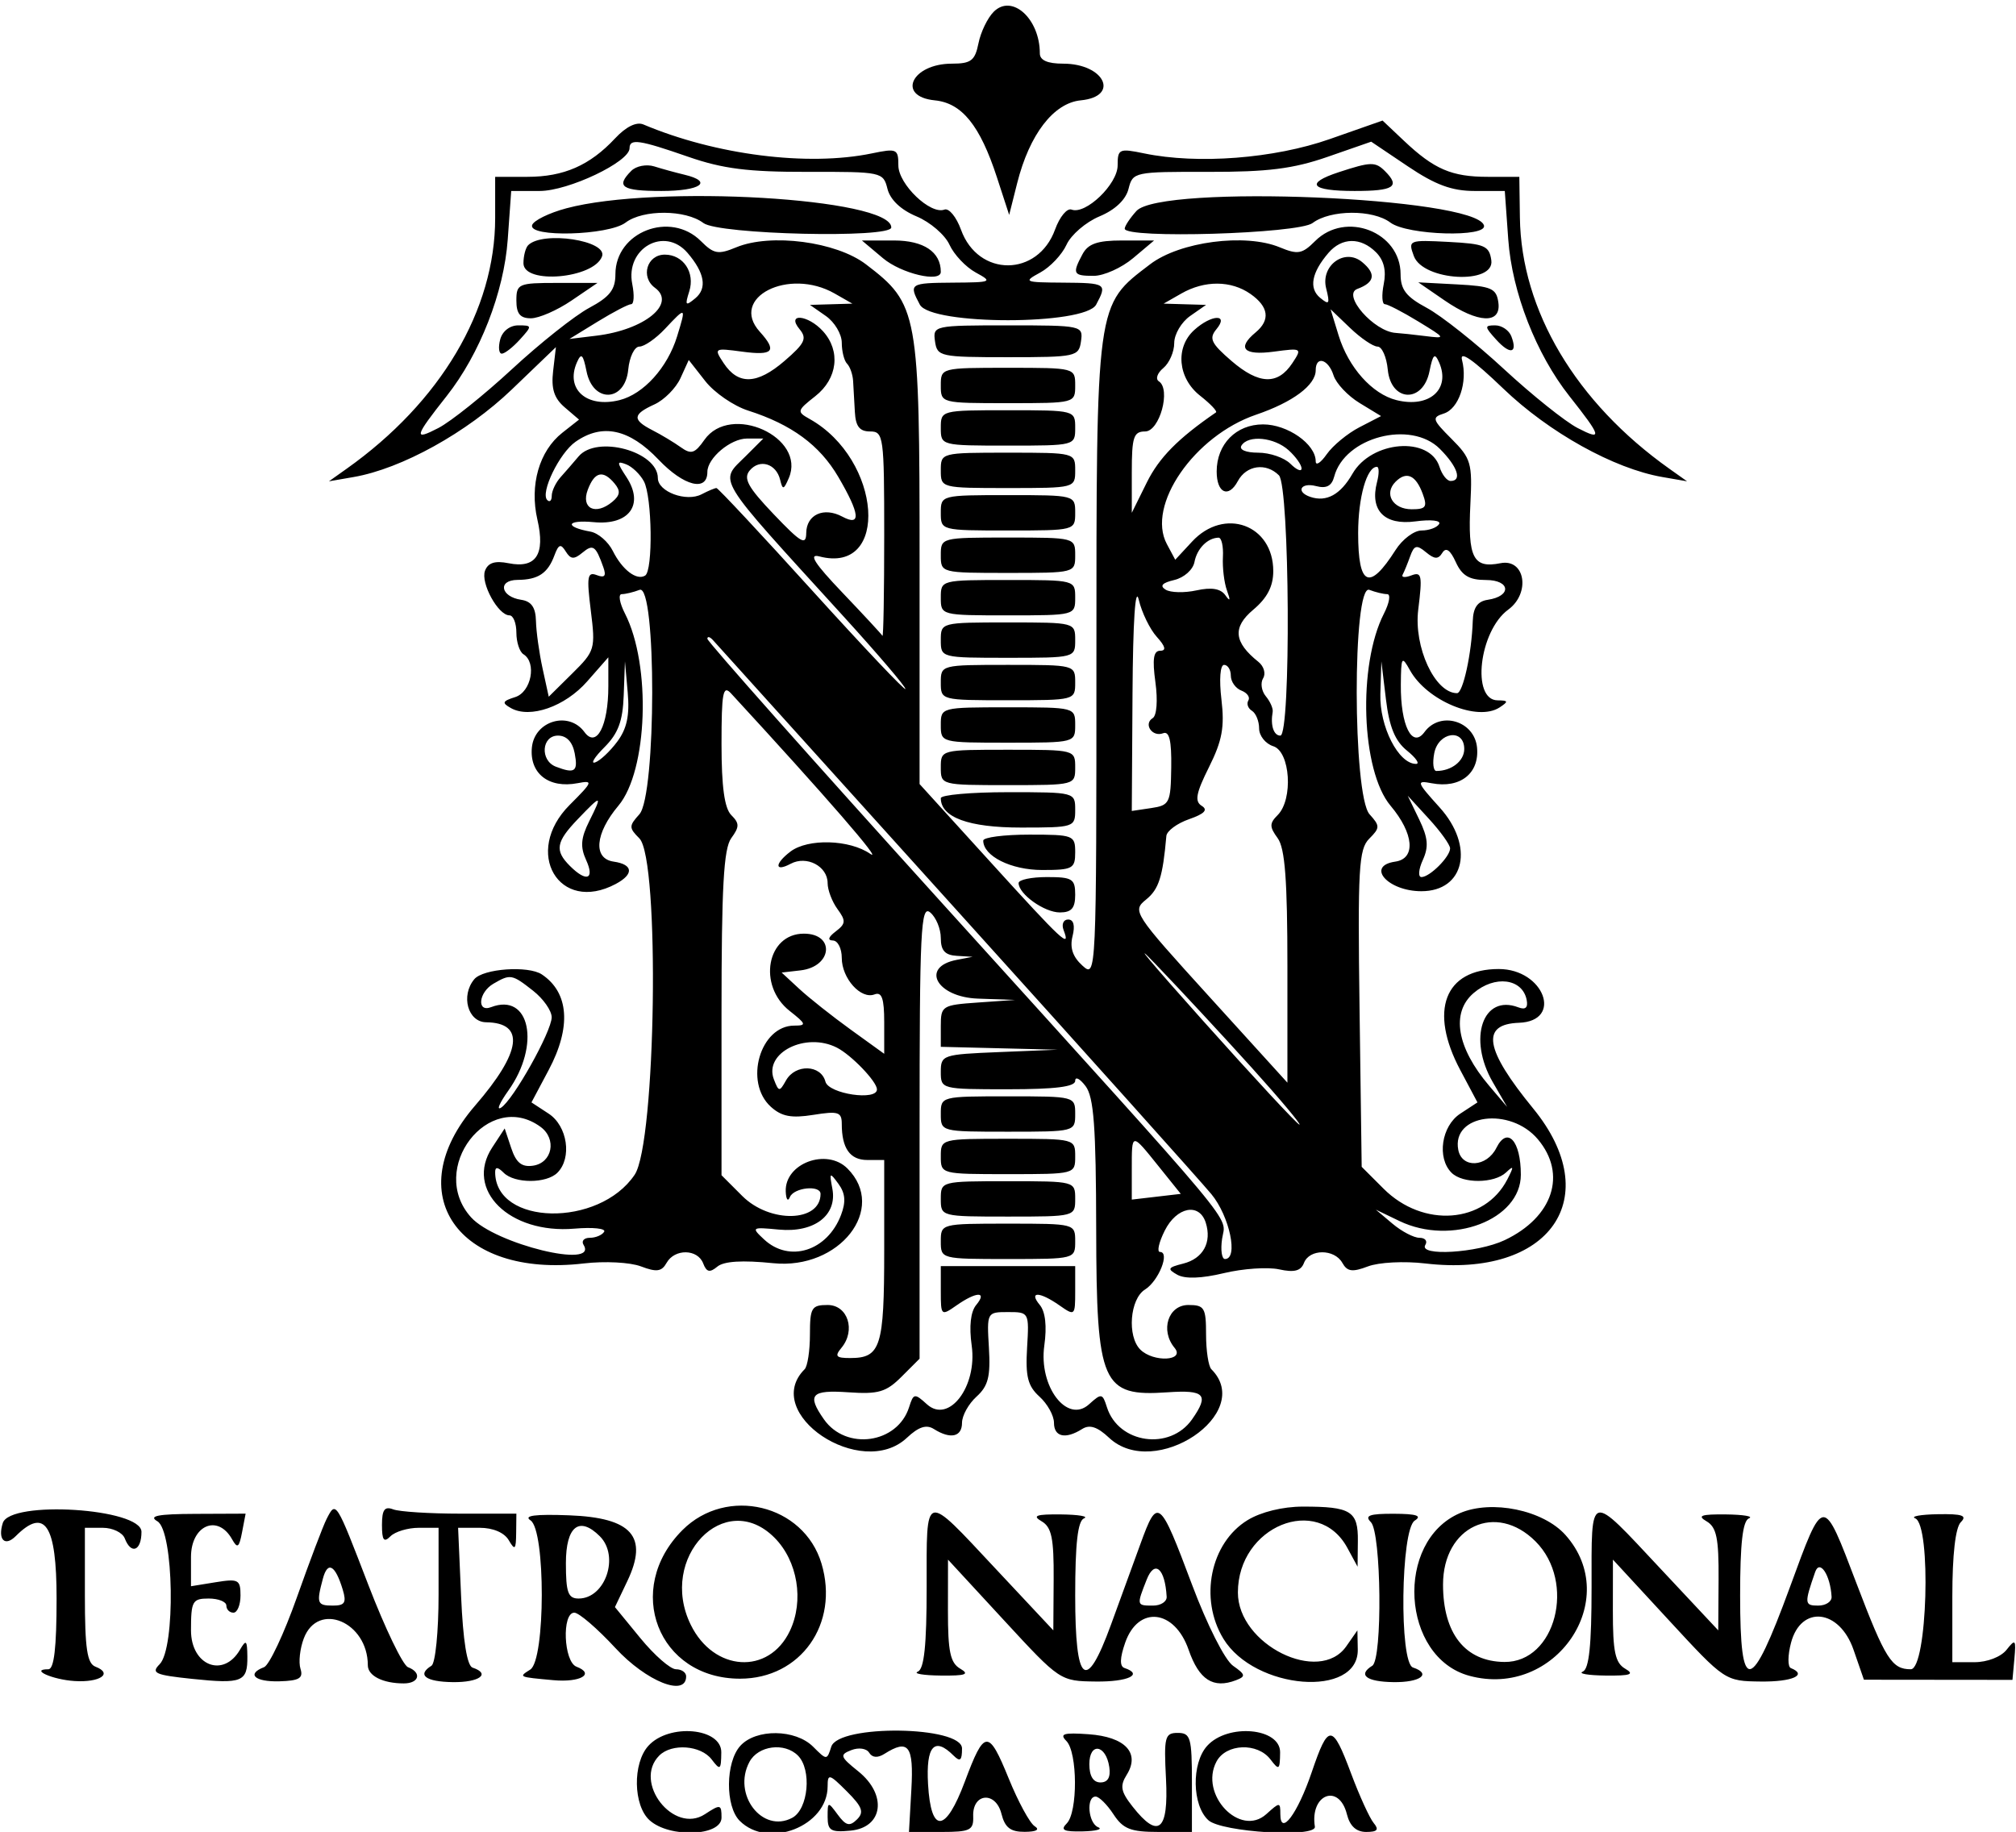 <svg id="svg" xmlns="http://www.w3.org/2000/svg" xmlns:xlink="http://www.w3.org/1999/xlink" width="400" height="363.509" viewBox="0, 0, 400,363.509"><g id="svgg"><path id="path0" d="M197.165 2.334 C 195.947 3.552,194.586 6.367,194.142 8.590 C 193.455 12.025,192.664 12.632,188.877 12.632 C 180.877 12.632,177.830 19.151,185.475 19.911 C 190.860 20.447,194.445 24.886,197.799 35.174 L 200.233 42.642 201.820 36.341 C 204.254 26.673,209.042 20.436,214.431 19.911 C 222.269 19.148,219.151 12.632,210.947 12.632 C 207.833 12.632,206.316 11.964,206.316 10.592 C 206.316 3.707,200.784 -1.285,197.165 2.334 M122.038 27.460 C 117.027 32.824,111.861 35.088,104.631 35.088 L 98.246 35.088 98.246 43.289 C 98.246 61.521,87.422 79.783,68.772 93.016 L 65.263 95.506 70.175 94.654 C 79.691 93.005,92.650 85.830,101.553 77.280 L 110.301 68.880 109.746 73.631 C 109.337 77.134,109.940 79.023,112.040 80.822 L 114.889 83.261 111.581 85.863 C 106.987 89.477,105.041 96.248,106.626 103.110 C 108.223 110.027,106.356 112.850,100.907 111.760 C 98.210 111.221,96.845 111.653,96.235 113.241 C 95.308 115.658,98.835 122.105,101.085 122.105 C 101.839 122.105,102.456 123.647,102.456 125.531 C 102.456 127.415,103.088 129.347,103.860 129.825 C 106.532 131.476,105.411 137.308,102.228 138.318 C 99.653 139.135,99.526 139.468,101.388 140.511 C 105.184 142.635,112.118 140.205,116.502 135.212 L 120.702 130.429 120.702 136.184 C 120.702 144.039,118.354 148.533,115.960 145.259 C 112.856 141.014,106.046 143.018,105.532 148.328 C 105.032 153.485,108.887 156.497,114.592 155.407 C 117.756 154.802,117.648 155.101,113.031 159.718 C 103.673 169.075,110.902 181.434,122.198 175.389 C 125.823 173.449,125.631 171.526,121.754 170.970 C 117.631 170.379,118.054 165.393,122.696 159.876 C 128.518 152.957,129.238 131.994,124.005 121.754 C 122.921 119.632,122.629 117.895,123.358 117.895 C 124.087 117.895,125.682 117.511,126.903 117.043 C 130.272 115.750,130.228 157.856,126.856 161.582 C 124.769 163.889,124.769 164.267,126.856 166.354 C 130.954 170.453,130.167 226.808,125.923 233.105 C 118.837 243.621,98.246 243.227,98.246 232.577 C 98.246 231.503,98.770 231.542,99.930 232.702 C 102.101 234.873,108.425 234.873,110.596 232.702 C 113.534 229.764,112.598 223.431,108.865 220.984 L 105.449 218.746 108.865 212.322 C 113.388 203.815,112.898 196.953,107.509 193.355 C 104.821 191.560,95.851 192.198,94.099 194.309 C 91.383 197.581,92.827 202.800,96.462 202.848 C 104.250 202.948,103.480 208.737,94.261 219.388 C 79.186 236.806,90.778 253.647,115.816 250.704 C 120.004 250.212,125.027 250.471,127.182 251.291 C 130.278 252.468,131.286 252.328,132.259 250.590 C 133.850 247.746,138.411 247.806,139.516 250.684 C 140.189 252.439,140.821 252.585,142.330 251.332 C 143.634 250.251,147.297 250.027,153.424 250.654 C 166.569 252.001,176.104 239.823,168.140 231.860 C 164.018 227.737,155.685 230.842,155.900 236.421 C 155.961 238.004,156.330 238.509,156.719 237.544 C 157.489 235.635,162.807 235.083,162.807 236.912 C 162.807 242.547,152.758 242.798,147.260 237.301 L 143.158 233.198 143.158 201.078 C 143.158 176.006,143.582 168.377,145.092 166.313 C 146.735 164.066,146.735 163.377,145.092 161.734 C 143.747 160.389,143.158 156.103,143.158 147.669 C 143.158 137.410,143.450 135.856,145.051 137.594 C 163.836 157.982,175.424 171.338,172.670 169.427 C 168.567 166.578,160.308 166.341,156.842 168.971 C 153.643 171.400,153.668 173.114,156.878 171.396 C 160.049 169.699,164.211 171.881,164.211 175.240 C 164.211 176.598,165.092 178.914,166.168 180.387 C 167.868 182.711,167.821 183.296,165.817 184.821 C 164.337 185.947,164.138 186.593,165.263 186.622 C 166.228 186.647,167.018 188.201,167.018 190.075 C 167.018 194.133,170.806 198.357,173.514 197.318 C 174.967 196.760,175.439 198.114,175.439 202.842 L 175.439 209.104 168.772 204.291 C 165.105 201.643,160.526 198.016,158.596 196.230 L 155.088 192.982 158.829 192.550 C 165.148 191.819,165.749 185.263,159.496 185.263 C 152.158 185.263,150.268 195.556,156.681 200.600 C 159.972 203.189,160.073 203.509,157.600 203.509 C 150.810 203.509,147.564 214.746,152.947 219.617 C 155.082 221.550,157.013 221.917,161.368 221.221 C 166.326 220.428,167.018 220.649,167.018 223.027 C 167.018 227.865,168.654 230.175,172.080 230.175 L 175.439 230.175 175.439 248.140 C 175.439 267.297,174.748 269.474,168.670 269.474 C 165.865 269.474,165.565 269.119,166.953 267.446 C 169.838 263.970,168.217 258.947,164.211 258.947 C 161.029 258.947,160.702 259.493,160.702 264.795 C 160.702 268.011,160.228 271.117,159.649 271.696 C 150.924 280.423,170.888 293.802,179.943 285.296 C 182.263 283.116,183.801 282.614,185.285 283.552 C 188.584 285.638,190.877 285.134,190.877 282.323 C 190.877 280.899,192.173 278.560,193.757 277.127 C 196.075 275.029,196.554 273.138,196.213 267.436 C 195.793 260.405,195.822 260.351,200.000 260.351 C 204.178 260.351,204.207 260.405,203.787 267.436 C 203.446 273.138,203.925 275.029,206.243 277.127 C 207.827 278.560,209.123 280.899,209.123 282.323 C 209.123 285.134,211.416 285.638,214.715 283.552 C 216.199 282.614,217.737 283.116,220.057 285.296 C 229.112 293.802,249.076 280.423,240.351 271.696 C 239.772 271.117,239.298 268.011,239.298 264.795 C 239.298 259.493,238.971 258.947,235.789 258.947 C 231.783 258.947,230.162 263.970,233.047 267.446 C 235.216 270.059,228.838 270.382,226.246 267.789 C 223.606 265.150,224.185 257.753,227.176 255.884 C 229.894 254.187,232.192 248.421,230.152 248.421 C 229.511 248.421,229.932 246.526,231.088 244.211 C 233.451 239.472,237.959 238.586,239.235 242.609 C 240.480 246.529,238.708 249.743,234.757 250.735 C 231.693 251.504,231.539 251.796,233.596 252.947 C 235.126 253.803,238.397 253.690,242.833 252.625 C 246.610 251.719,251.543 251.383,253.795 251.877 C 256.794 252.536,258.113 252.194,258.725 250.599 C 259.804 247.788,264.766 247.783,266.338 250.590 C 267.310 252.328,268.319 252.468,271.414 251.291 C 273.570 250.471,278.593 250.212,282.780 250.704 C 307.554 253.616,318.683 237.655,304.211 219.969 C 294.578 208.196,293.751 203.228,301.378 202.949 C 310.235 202.625,306.350 192.281,297.372 192.281 C 286.618 192.281,283.468 200.542,289.732 212.322 L 293.147 218.746 289.732 220.984 C 285.998 223.431,285.062 229.764,288.000 232.702 C 290.200 234.902,296.480 234.861,298.838 232.632 C 300.370 231.184,300.411 231.429,299.070 234.035 C 294.559 242.802,282.366 243.713,274.517 235.869 L 270.175 231.531 269.751 200.149 C 269.376 172.365,269.595 168.500,271.667 166.428 C 273.824 164.272,273.829 163.890,271.741 161.582 C 268.369 157.856,268.324 115.750,271.694 117.043 C 272.915 117.511,274.510 117.895,275.239 117.895 C 275.967 117.895,275.676 119.632,274.591 121.754 C 269.359 131.994,270.079 152.957,275.901 159.876 C 280.543 165.393,280.966 170.379,276.842 170.970 C 270.927 171.819,275.351 176.842,282.013 176.842 C 290.636 176.842,292.580 167.896,285.629 160.202 C 281.042 155.125,280.943 154.821,284.068 155.419 C 289.714 156.498,293.562 153.465,293.064 148.328 C 292.550 143.018,285.741 141.014,282.637 145.259 C 280.197 148.596,277.878 143.963,277.944 135.882 C 277.991 130.266,278.122 130.055,279.755 132.995 C 283.126 139.065,293.176 143.232,297.544 140.370 C 299.338 139.194,299.280 138.987,297.149 138.969 C 291.881 138.924,293.482 125.190,299.247 120.973 C 303.739 117.688,302.590 110.780,297.714 111.755 C 292.302 112.838,291.207 110.685,291.743 100.019 C 292.152 91.900,291.880 90.963,288.000 87.082 C 284.179 83.262,284.046 82.826,286.466 82.058 C 289.439 81.114,291.233 75.837,290.080 71.428 C 289.571 69.479,292.277 71.356,298.256 77.097 C 307.352 85.831,320.224 92.990,329.825 94.654 L 334.737 95.506 331.228 93.016 C 312.685 79.859,301.826 61.615,301.567 43.182 L 301.453 35.088 295.195 35.088 C 288.030 35.088,284.550 33.591,278.561 27.933 L 274.316 23.921 263.825 27.603 C 252.807 31.470,237.625 32.640,227.018 30.439 C 222.060 29.410,221.754 29.548,221.754 32.817 C 221.754 36.552,215.391 42.657,212.610 41.589 C 211.721 41.248,210.252 43.020,209.345 45.528 C 205.923 54.991,194.092 55.032,190.678 45.592 C 189.759 43.049,188.279 41.248,187.390 41.589 C 184.609 42.657,178.246 36.552,178.246 32.817 C 178.246 29.548,177.940 29.410,172.982 30.439 C 160.287 33.073,141.983 30.754,127.652 24.695 C 126.281 24.116,124.210 25.136,122.038 27.460 M136.536 31.104 C 143.406 33.492,148.451 34.130,160.247 34.103 C 174.956 34.068,175.246 34.130,176.086 37.477 C 176.627 39.633,178.747 41.641,181.852 42.938 C 184.553 44.067,187.493 46.595,188.387 48.556 C 189.281 50.517,191.628 53.001,193.602 54.075 C 197.024 55.936,196.813 56.031,189.123 56.084 C 180.493 56.144,180.280 56.285,182.506 60.443 C 184.715 64.571,215.285 64.571,217.494 60.443 C 219.720 56.285,219.507 56.144,210.877 56.084 C 203.187 56.031,202.976 55.936,206.398 54.075 C 208.372 53.001,210.719 50.517,211.613 48.556 C 212.507 46.595,215.447 44.067,218.148 42.938 C 221.253 41.641,223.373 39.633,223.914 37.477 C 224.754 34.130,225.044 34.068,239.753 34.103 C 251.516 34.130,256.599 33.490,263.400 31.126 L 272.063 28.114 279.331 33.004 C 284.806 36.689,288.074 37.895,292.584 37.895 L 298.570 37.895 299.257 47.501 C 300.009 58.000,304.782 70.240,311.385 78.596 C 317.808 86.725,318.011 87.513,313.018 84.930 C 310.551 83.655,303.975 78.392,298.404 73.236 C 292.832 68.079,285.939 62.611,283.084 61.084 C 279.016 58.908,277.895 57.469,277.895 54.418 C 277.895 46.004,266.995 41.777,260.932 47.840 C 258.364 50.408,257.503 50.559,253.918 49.074 C 247.082 46.243,234.092 47.943,228.194 52.442 C 217.368 60.700,217.544 59.404,217.544 130.688 C 217.544 193.858,217.532 194.109,214.760 191.599 C 212.839 189.862,212.233 188.052,212.806 185.768 C 213.338 183.649,213.023 182.456,211.932 182.456 C 210.992 182.456,210.589 183.402,211.034 184.561 C 212.488 188.352,210.879 186.855,196.582 171.122 L 182.456 155.578 182.456 111.417 C 182.456 61.768,182.204 60.373,171.806 52.442 C 165.908 47.943,152.918 46.243,146.082 49.074 C 142.497 50.559,141.636 50.408,139.068 47.840 C 133.005 41.777,122.105 46.004,122.105 54.418 C 122.105 57.469,120.984 58.908,116.916 61.084 C 114.061 62.611,107.168 68.079,101.596 73.236 C 96.025 78.392,89.449 83.655,86.982 84.930 C 81.989 87.513,82.192 86.725,88.615 78.596 C 95.218 70.240,99.991 58.000,100.743 47.501 L 101.430 37.895 107.083 37.895 C 112.780 37.895,124.912 32.124,124.912 29.415 C 124.912 27.450,126.820 27.727,136.536 31.104 M125.263 33.894 C 122.116 37.043,123.386 37.895,131.228 37.895 C 139.019 37.895,141.620 36.052,135.789 34.663 C 134.053 34.249,131.368 33.512,129.825 33.024 C 128.281 32.537,126.228 32.928,125.263 33.894 M265.614 34.172 C 258.817 36.402,260.083 37.895,268.772 37.895 C 276.566 37.895,277.881 37.039,274.807 33.965 C 272.899 32.057,271.998 32.077,265.614 34.172 M112.365 41.335 C 108.937 42.253,105.885 43.750,105.581 44.660 C 104.747 47.163,120.728 46.737,124.128 44.166 C 127.606 41.535,136.035 41.584,139.566 44.255 C 142.590 46.542,176.842 47.346,176.842 45.130 C 176.842 39.319,130.146 36.570,112.365 41.335 M225.481 41.865 C 224.203 43.277,223.158 44.856,223.158 45.374 C 223.158 47.421,257.615 46.387,260.434 44.255 C 263.965 41.584,272.394 41.535,275.872 44.166 C 279.230 46.705,295.254 47.165,294.432 44.699 C 292.566 39.101,230.298 36.542,225.481 41.865 M104.795 48.655 C 104.281 49.170,103.860 50.782,103.860 52.237 C 103.860 56.500,117.830 55.281,119.450 50.877 C 120.610 47.724,107.686 45.764,104.795 48.655 M136.411 50.175 C 139.823 54.148,140.348 57.203,137.960 59.185 C 136.011 60.802,135.862 60.633,136.756 57.816 C 137.943 54.076,135.583 50.526,131.908 50.526 C 128.348 50.526,127.031 54.973,129.956 57.112 C 134.253 60.254,127.902 65.448,118.346 66.607 L 112.982 67.258 118.596 63.812 C 121.684 61.916,124.668 60.362,125.228 60.358 C 125.788 60.354,125.887 58.560,125.449 56.370 C 124.028 49.262,131.837 44.849,136.411 50.175 M175.183 51.228 C 178.831 54.298,186.667 56.150,186.667 53.943 C 186.667 49.994,183.275 47.719,177.387 47.719 L 171.013 47.719 175.183 51.228 M214.786 50.434 C 212.702 54.328,212.912 54.737,216.990 54.737 C 219.002 54.737,222.524 53.158,224.817 51.228 L 228.987 47.719 222.613 47.719 C 217.748 47.719,215.895 48.362,214.786 50.434 M273.012 50.054 C 274.587 51.629,275.088 53.685,274.551 56.370 C 274.113 58.560,274.212 60.354,274.772 60.358 C 275.332 60.362,278.316 61.906,281.404 63.789 C 286.917 67.152,286.942 67.204,282.807 66.686 C 280.491 66.396,277.855 66.115,276.950 66.062 C 272.612 65.807,266.203 58.479,269.313 57.329 C 272.779 56.047,273.083 54.343,270.265 52.004 C 266.835 49.157,261.989 52.684,263.123 57.203 C 263.907 60.326,263.738 60.593,261.926 59.090 C 259.650 57.201,260.232 54.084,263.589 50.175 C 266.245 47.083,269.992 47.035,273.012 50.054 M280.524 50.808 C 282.344 55.756,296.590 56.542,295.897 51.656 C 295.488 48.767,294.577 48.376,287.388 48.001 C 279.512 47.590,279.363 47.651,280.524 50.808 M102.456 59.649 C 102.456 62.252,103.200 63.158,105.338 63.158 C 106.922 63.158,110.543 61.579,113.383 59.649 L 118.546 56.140 110.501 56.140 C 102.855 56.140,102.456 56.315,102.456 59.649 M165.614 58.246 L 169.123 60.251 164.912 60.375 L 160.702 60.498 163.860 62.701 C 165.596 63.913,167.018 66.300,167.018 68.007 C 167.018 69.714,167.491 71.589,168.070 72.174 C 168.649 72.758,169.187 74.284,169.266 75.565 C 169.345 76.847,169.502 79.632,169.617 81.754 C 169.770 84.609,170.555 85.614,172.632 85.614 C 175.311 85.614,175.439 86.550,175.439 106.199 C 175.439 117.520,175.281 126.506,175.088 126.166 C 174.895 125.827,171.316 121.964,167.135 117.582 C 161.595 111.775,160.357 109.830,162.571 110.409 C 176.603 114.078,174.985 91.165,160.645 83.140 C 158.060 81.693,158.111 81.488,161.775 78.605 C 166.195 75.128,166.841 69.646,163.291 65.725 C 160.310 62.431,155.933 62.054,158.648 65.325 C 160.169 67.158,159.707 68.130,155.662 71.616 C 150.215 76.310,146.481 76.444,143.579 72.051 C 141.614 69.077,141.690 69.030,147.278 69.780 C 153.434 70.606,154.243 69.684,150.751 65.825 C 144.628 59.059,156.472 53.019,165.614 58.246 M248.109 58.325 C 251.740 60.869,252.090 63.503,249.123 65.965 C 245.359 69.089,246.765 70.579,252.722 69.780 C 258.310 69.030,258.386 69.077,256.421 72.051 C 253.519 76.444,249.785 76.310,244.338 71.616 C 240.293 68.130,239.831 67.158,241.352 65.325 C 243.910 62.244,240.392 62.368,236.953 65.481 C 233.143 68.928,233.685 75.034,238.109 78.514 C 240.157 80.125,241.578 81.617,241.267 81.831 C 233.743 86.996,229.985 90.803,227.548 95.725 L 224.564 101.754 224.563 93.684 C 224.562 86.711,224.921 85.614,227.209 85.614 C 230.083 85.614,232.376 77.230,229.930 75.666 C 229.220 75.211,229.616 74.029,230.811 73.038 C 232.005 72.046,232.982 69.811,232.982 68.070 C 232.982 66.328,234.404 63.913,236.140 62.701 L 239.298 60.498 235.088 60.375 L 230.877 60.251 234.386 58.246 C 239.015 55.599,244.261 55.630,248.109 58.325 M286.592 59.591 C 293.286 64.192,297.911 64.369,297.291 60.000 C 296.896 57.223,295.912 56.793,289.123 56.434 L 281.404 56.025 286.592 59.591 M134.347 66.740 C 132.447 72.933,127.697 78.196,122.930 79.393 C 116.427 81.025,112.136 77.245,114.456 71.930 C 115.327 69.935,115.688 70.265,116.375 73.684 C 117.656 80.061,124.028 79.791,124.650 73.333 C 124.892 70.825,125.887 68.772,126.862 68.772 C 127.836 68.772,130.117 67.193,131.930 65.263 C 136.138 60.784,136.170 60.803,134.347 66.740 M273.321 68.772 C 274.195 68.772,275.108 70.825,275.350 73.333 C 275.972 79.791,282.344 80.061,283.625 73.684 C 284.312 70.265,284.673 69.935,285.544 71.930 C 287.864 77.245,283.573 81.025,277.070 79.393 C 272.254 78.184,267.548 72.917,265.593 66.546 L 264.004 61.367 267.868 65.069 C 269.994 67.106,272.447 68.772,273.321 68.772 M99.242 67.368 C 98.839 68.912,98.983 70.175,99.563 70.175 C 100.143 70.175,101.761 68.912,103.158 67.368 C 105.619 64.649,105.609 64.561,102.837 64.561 C 101.157 64.561,99.674 65.720,99.242 67.368 M185.516 67.719 C 185.947 70.754,186.514 70.877,200.000 70.877 C 213.486 70.877,214.053 70.754,214.484 67.719 C 214.925 64.614,214.682 64.561,200.000 64.561 C 185.318 64.561,185.075 64.614,185.516 67.719 M296.850 67.377 C 299.642 70.463,301.173 70.133,299.867 66.727 C 299.409 65.536,297.970 64.561,296.669 64.561 C 294.509 64.561,294.525 64.808,296.850 67.377 M148.443 81.472 C 157.068 84.229,162.630 88.322,166.328 94.631 C 170.646 101.999,170.901 104.534,167.119 102.511 C 163.445 100.544,160.007 102.108,159.967 105.764 C 159.940 108.309,158.948 107.737,153.524 102.052 C 148.399 96.680,147.441 94.937,148.747 93.363 C 150.721 90.985,154.013 91.990,154.791 95.207 C 155.285 97.253,155.499 97.211,156.509 94.868 C 160.010 86.744,144.928 79.907,139.765 87.277 C 137.864 89.992,137.133 90.220,135.072 88.745 C 133.730 87.784,131.211 86.269,129.474 85.379 C 125.416 83.299,125.493 82.229,129.845 80.246 C 131.786 79.361,134.113 77.017,135.016 75.036 L 136.657 71.434 139.930 75.615 C 141.730 77.915,145.561 80.551,148.443 81.472 M264.592 74.483 C 265.099 76.080,267.428 78.551,269.768 79.974 L 274.022 82.561 269.728 84.781 C 267.366 86.002,264.448 88.409,263.243 90.129 C 262.038 91.849,261.053 92.484,261.053 91.540 C 261.053 88.121,255.479 84.211,250.606 84.211 C 245.259 84.211,241.404 88.128,241.404 93.563 C 241.404 97.850,243.750 98.922,245.593 95.478 C 247.292 92.303,251.187 91.749,253.754 94.316 C 255.903 96.464,256.172 145.965,254.035 145.965 C 252.706 145.965,252.040 143.901,252.515 141.256 C 252.633 140.596,252.022 139.202,251.156 138.159 C 250.291 137.117,250.050 135.508,250.620 134.585 C 251.190 133.663,250.771 132.199,249.688 131.334 C 244.800 127.426,244.506 124.482,248.658 120.989 C 251.438 118.650,252.632 116.346,252.632 113.319 C 252.632 104.107,242.911 100.574,236.525 107.465 L 233.184 111.069 231.520 107.959 C 227.419 100.297,236.958 86.467,249.228 82.286 C 256.517 79.803,261.053 76.420,261.053 73.467 C 261.053 70.527,263.565 71.248,264.592 74.483 M186.667 76.491 C 186.667 79.988,186.713 80.000,200.000 80.000 C 213.287 80.000,213.333 79.988,213.333 76.491 C 213.333 72.995,213.287 72.982,200.000 72.982 C 186.713 72.982,186.667 72.995,186.667 76.491 M186.667 84.912 C 186.667 88.409,186.713 88.421,200.000 88.421 C 213.287 88.421,213.333 88.409,213.333 84.912 C 213.333 81.416,213.287 81.404,200.000 81.404 C 186.713 81.404,186.667 81.416,186.667 84.912 M130.672 91.212 C 135.675 96.471,140.351 97.646,140.351 93.645 C 140.351 90.897,144.960 87.018,148.224 87.018 L 151.451 87.018 148.006 90.463 C 142.648 95.820,141.446 93.842,167.344 122.289 C 174.112 129.723,179.649 136.211,179.649 136.706 C 179.649 137.202,171.344 128.435,161.194 117.225 C 151.043 106.014,142.475 96.842,142.154 96.842 C 141.833 96.842,140.506 97.399,139.206 98.080 C 136.175 99.667,130.526 97.572,130.526 94.862 C 130.526 89.574,118.407 86.272,114.792 90.575 C 113.797 91.760,112.193 93.609,111.228 94.685 C 110.263 95.761,109.474 97.424,109.474 98.379 C 109.474 99.335,109.073 99.716,108.583 99.226 C 107.159 97.803,110.989 89.905,114.190 87.663 C 119.499 83.945,124.856 85.098,130.672 91.212 M285.678 89.059 C 289.199 92.580,290.156 95.439,287.814 95.439 C 287.094 95.439,286.105 94.177,285.615 92.635 C 283.667 86.498,272.129 87.416,268.345 94.009 C 265.971 98.145,263.191 99.676,260.000 98.602 C 257.031 97.603,258.063 95.654,261.136 96.457 C 263.175 96.991,264.231 96.436,264.723 94.571 C 266.789 86.742,279.909 83.291,285.678 89.059 M255.679 89.340 C 257.091 90.618,258.246 92.242,258.246 92.949 C 258.246 93.657,257.253 93.243,256.040 92.030 C 254.827 90.817,251.948 89.825,249.641 89.825 C 247.203 89.825,245.811 89.237,246.316 88.421 C 247.656 86.252,252.828 86.760,255.679 89.340 M186.667 93.333 C 186.667 96.830,186.713 96.842,200.000 96.842 C 213.287 96.842,213.333 96.830,213.333 93.333 C 213.333 89.837,213.287 89.825,200.000 89.825 C 186.713 89.825,186.667 89.837,186.667 93.333 M127.758 95.511 C 129.397 98.573,129.589 113.231,128.003 114.211 C 126.320 115.251,123.460 113.071,121.592 109.325 C 120.678 107.491,118.682 105.765,117.158 105.490 C 111.877 104.539,112.378 103.093,117.809 103.611 C 124.839 104.281,127.867 100.121,124.306 94.685 C 122.354 91.706,122.346 91.409,124.245 92.137 C 125.427 92.591,127.008 94.109,127.758 95.511 M273.218 95.666 C 271.749 101.282,274.685 104.283,280.840 103.458 C 283.943 103.042,285.976 103.274,285.532 103.993 C 285.100 104.692,283.535 105.263,282.055 105.263 C 280.574 105.263,278.258 107.000,276.907 109.123 C 271.684 117.331,269.474 116.340,269.474 105.790 C 269.474 98.698,271.190 92.632,273.196 92.632 C 273.644 92.632,273.655 93.997,273.218 95.666 M121.951 95.954 C 123.160 97.411,123.048 98.284,121.488 99.579 C 118.162 102.339,115.227 100.901,116.619 97.193 C 117.974 93.583,119.658 93.192,121.951 95.954 M282.277 97.967 C 283.250 100.596,282.928 101.053,280.105 101.053 C 276.335 101.053,274.523 97.968,276.899 95.592 C 279.052 93.439,280.905 94.257,282.277 97.967 M186.667 101.754 C 186.667 105.251,186.713 105.263,200.000 105.263 C 213.287 105.263,213.333 105.251,213.333 101.754 C 213.333 98.258,213.287 98.246,200.000 98.246 C 186.713 98.246,186.667 98.258,186.667 101.754 M186.667 110.175 C 186.667 113.672,186.713 113.684,200.000 113.684 C 213.287 113.684,213.333 113.672,213.333 110.175 C 213.333 106.679,213.287 106.667,200.000 106.667 C 186.713 106.667,186.667 106.679,186.667 110.175 M242.642 110.526 C 242.527 112.649,242.892 115.649,243.454 117.193 C 244.183 119.195,244.085 119.454,243.115 118.096 C 242.185 116.794,240.376 116.494,237.403 117.147 C 235.009 117.673,232.252 117.609,231.276 117.006 C 230.052 116.249,230.582 115.654,232.989 115.086 C 234.936 114.627,236.706 113.050,236.997 111.517 C 237.503 108.847,239.597 106.732,241.777 106.688 C 242.368 106.676,242.757 108.404,242.642 110.526 M115.558 109.666 C 117.672 107.911,118.190 108.272,119.712 112.560 C 120.330 114.301,119.975 114.721,118.399 114.116 C 116.546 113.405,116.379 114.404,117.223 121.157 C 118.173 128.765,118.051 129.181,113.541 133.636 L 108.877 138.246 107.652 132.632 C 106.978 129.544,106.389 125.313,106.342 123.229 C 106.281 120.534,105.435 119.318,103.414 119.018 C 99.304 118.409,98.696 115.092,102.690 115.066 C 106.768 115.039,108.686 113.767,110.002 110.215 C 110.831 107.980,111.263 107.828,112.249 109.423 C 113.227 111.005,113.886 111.053,115.558 109.666 M286.179 109.694 C 286.898 108.531,287.746 109.117,288.849 111.539 C 290.073 114.226,291.525 115.088,294.824 115.088 C 299.701 115.088,299.994 118.305,295.183 119.018 C 293.174 119.316,292.303 120.551,292.215 123.229 C 292.002 129.638,290.279 137.544,289.094 137.544 C 284.710 137.544,280.469 128.394,281.400 120.944 C 282.243 114.199,282.083 113.393,280.053 114.171 C 278.786 114.658,278.000 114.589,278.307 114.019 C 278.614 113.449,279.286 111.806,279.800 110.368 C 280.586 108.172,281.086 108.045,282.931 109.576 C 284.636 110.992,285.361 111.018,286.179 109.694 M186.667 118.596 C 186.667 122.093,186.713 122.105,200.000 122.105 C 213.287 122.105,213.333 122.093,213.333 118.596 C 213.333 115.100,213.287 115.088,200.000 115.088 C 186.713 115.088,186.667 115.100,186.667 118.596 M229.526 126.373 C 231.242 128.270,231.452 129.123,230.202 129.123 C 228.865 129.123,228.615 130.761,229.248 135.378 C 229.741 138.975,229.514 141.998,228.714 142.492 C 226.813 143.667,228.633 146.319,230.776 145.496 C 232.009 145.023,232.466 146.952,232.388 152.302 C 232.287 159.339,232.059 159.801,228.421 160.342 L 224.561 160.917 224.705 137.652 C 224.794 123.201,225.263 116.136,225.943 119.005 C 226.545 121.545,228.157 124.861,229.526 126.373 M186.667 127.018 C 186.667 130.514,186.713 130.526,200.000 130.526 C 213.287 130.526,213.333 130.514,213.333 127.018 C 213.333 123.521,213.287 123.509,200.000 123.509 C 186.713 123.509,186.667 123.521,186.667 127.018 M189.593 180.351 C 215.387 208.912,238.228 234.382,240.351 236.950 C 243.976 241.335,245.756 249.825,243.050 249.825 C 242.412 249.825,242.155 248.019,242.479 245.811 C 243.187 240.986,247.348 245.975,187.018 179.314 C 161.351 150.955,140.351 127.302,140.351 126.753 C 140.351 126.204,140.878 126.354,141.523 127.088 C 142.168 127.821,163.799 151.789,189.593 180.351 M122.463 147.172 C 121.015 149.113,119.042 150.963,118.080 151.283 C 117.119 151.604,117.947 150.251,119.920 148.278 C 122.663 145.535,123.567 143.103,123.754 137.959 L 123.999 131.228 124.548 137.436 C 124.948 141.959,124.383 144.602,122.463 147.172 M186.667 135.439 C 186.667 138.935,186.713 138.947,200.000 138.947 C 213.287 138.947,213.333 138.935,213.333 135.439 C 213.333 131.942,213.287 131.930,200.000 131.930 C 186.713 131.930,186.667 131.942,186.667 135.439 M244.211 134.079 C 244.211 135.261,245.154 136.591,246.308 137.033 C 247.461 137.476,248.082 138.360,247.688 138.997 C 247.294 139.635,247.614 140.554,248.398 141.038 C 249.183 141.523,249.825 143.103,249.825 144.550 C 249.825 145.996,251.088 147.580,252.632 148.070 C 256.015 149.144,256.621 158.617,253.505 161.734 C 251.861 163.377,251.861 164.066,253.505 166.313 C 254.961 168.304,255.439 174.624,255.439 191.896 L 255.439 214.834 239.992 197.824 C 224.824 181.119,224.598 180.771,227.422 178.477 C 229.929 176.440,230.711 173.977,231.419 165.892 C 231.507 164.887,233.535 163.383,235.925 162.550 C 238.991 161.481,239.731 160.701,238.439 159.903 C 236.994 159.009,237.298 157.390,239.884 152.211 C 242.502 146.970,242.997 144.271,242.348 138.790 C 241.877 134.810,242.097 131.930,242.873 131.930 C 243.609 131.930,244.211 132.897,244.211 134.079 M279.158 148.940 C 280.950 150.392,281.761 151.579,280.959 151.579 C 277.473 151.579,273.685 144.154,273.882 137.705 L 274.079 131.228 274.989 138.765 C 275.651 144.249,276.787 147.020,279.158 148.940 M186.667 143.860 C 186.667 147.356,186.713 147.368,200.000 147.368 C 213.287 147.368,213.333 147.356,213.333 143.860 C 213.333 140.363,213.287 140.351,200.000 140.351 C 186.713 140.351,186.667 140.363,186.667 143.860 M114.028 149.474 C 114.722 153.108,114.062 153.578,110.290 152.131 C 107.105 150.908,107.445 145.965,110.714 145.965 C 112.419 145.965,113.595 147.210,114.028 149.474 M290.526 148.622 C 290.526 150.997,288.006 152.982,284.992 152.982 C 284.390 152.982,284.200 151.404,284.569 149.474 C 285.382 145.222,290.526 144.486,290.526 148.622 M186.667 152.281 C 186.667 155.777,186.713 155.789,200.000 155.789 C 213.287 155.789,213.333 155.777,213.333 152.281 C 213.333 148.784,213.287 148.772,200.000 148.772 C 186.713 148.772,186.667 148.784,186.667 152.281 M186.667 158.379 C 186.667 162.187,192.184 164.211,202.567 164.211 C 213.115 164.211,213.333 164.140,213.333 160.702 C 213.333 157.205,213.287 157.193,200.000 157.193 C 192.667 157.193,186.667 157.727,186.667 158.379 M116.919 162.935 C 115.240 166.301,115.100 168.032,116.294 170.655 C 118.045 174.498,116.365 175.112,113.083 171.830 C 110.017 168.764,110.302 167.070,114.649 162.533 C 119.392 157.581,119.574 157.613,116.919 162.935 M287.719 168.343 C 287.719 169.998,283.688 174.035,282.035 174.035 C 281.335 174.035,281.455 172.514,282.302 170.655 C 283.504 168.017,283.345 166.244,281.578 162.584 L 279.313 157.895 283.516 162.478 C 285.828 164.999,287.719 167.638,287.719 168.343 M195.088 166.800 C 195.088 169.878,200.607 172.632,206.777 172.632 C 212.835 172.632,213.333 172.365,213.333 169.123 C 213.333 165.740,213.006 165.614,204.211 165.614 C 199.193 165.614,195.088 166.148,195.088 166.800 M202.105 175.221 C 202.105 177.413,207.211 181.053,210.286 181.053 C 212.601 181.053,213.333 180.209,213.333 177.544 C 213.333 174.386,212.772 174.035,207.719 174.035 C 204.632 174.035,202.105 174.569,202.105 175.221 M186.667 186.137 C 186.667 188.605,187.489 189.523,189.825 189.665 L 192.982 189.856 189.825 190.464 C 182.547 191.866,185.832 197.865,194.035 198.154 L 201.404 198.414 194.035 198.929 C 186.929 199.427,186.667 199.592,186.667 203.582 L 186.667 207.719 198.246 208.005 L 209.825 208.291 198.246 208.763 C 187.009 209.222,186.667 209.338,186.667 212.688 C 186.667 216.113,186.772 216.140,200.000 216.140 C 209.380 216.140,213.333 215.645,213.333 214.469 C 213.333 213.549,214.261 214.023,215.394 215.521 C 217.027 217.681,217.464 223.571,217.499 243.923 C 217.553 274.731,218.621 277.174,231.647 276.271 C 239.067 275.757,239.955 276.734,236.524 281.633 C 232.127 287.910,221.922 286.461,219.628 279.233 C 218.746 276.453,218.545 276.420,216.081 278.651 C 211.740 282.579,206.062 275.130,207.203 267.005 C 207.741 263.167,207.420 260.278,206.305 258.935 C 204.037 256.201,206.254 256.253,210.214 259.027 C 213.262 261.162,213.333 261.098,213.333 256.220 L 213.333 251.228 200.000 251.228 L 186.667 251.228 186.667 256.220 C 186.667 261.098,186.738 261.162,189.786 259.027 C 193.746 256.253,195.963 256.201,193.695 258.935 C 192.580 260.278,192.259 263.167,192.797 267.005 C 193.938 275.130,188.260 282.579,183.919 278.651 C 181.455 276.420,181.254 276.453,180.372 279.233 C 178.078 286.461,167.873 287.910,163.476 281.633 C 160.045 276.734,160.933 275.757,168.353 276.271 C 174.288 276.683,175.827 276.230,178.880 273.177 L 182.456 269.601 182.456 224.453 C 182.456 184.481,182.697 179.506,184.561 181.053 C 185.719 182.014,186.667 184.301,186.667 186.137 M248.418 211.926 C 253.987 218.104,258.222 223.158,257.830 223.158 C 257.438 223.158,248.790 213.842,238.614 202.456 C 228.437 191.070,224.201 186.016,229.202 191.225 C 234.202 196.433,242.849 205.749,248.418 211.926 M105.776 196.593 C 107.810 198.193,109.468 200.561,109.461 201.856 C 109.445 204.691,101.809 218.314,99.402 219.802 C 98.463 220.382,99.120 218.855,100.863 216.407 C 107.309 207.355,105.142 196.890,97.434 199.848 C 94.549 200.955,94.950 196.916,97.895 195.200 C 101.267 193.236,101.578 193.291,105.776 196.593 M302.909 198.399 C 303.214 199.944,302.678 200.429,301.264 199.887 C 294.216 197.182,291.175 206.081,296.190 214.737 L 299.036 219.649 295.461 215.439 C 289.023 207.857,287.861 200.940,292.372 197.060 C 296.573 193.447,302.069 194.145,302.909 198.399 M166.057 207.884 C 168.923 209.349,173.942 214.568,173.998 216.140 C 174.081 218.500,164.414 217.070,163.775 214.628 C 162.888 211.234,157.811 211.077,155.954 214.386 C 154.660 216.690,154.511 216.676,153.545 214.167 C 151.519 208.908,159.865 204.717,166.057 207.884 M186.667 221.053 C 186.667 224.549,186.713 224.561,200.000 224.561 C 213.287 224.561,213.333 224.549,213.333 221.053 C 213.333 217.556,213.287 217.544,200.000 217.544 C 186.713 217.544,186.667 217.556,186.667 221.053 M107.253 223.602 C 110.529 225.997,109.596 230.755,105.743 231.307 C 103.520 231.625,102.405 230.723,101.439 227.827 L 100.136 223.917 97.655 227.703 C 92.151 236.104,101.083 244.906,113.988 243.797 C 117.628 243.484,120.275 243.765,119.870 244.421 C 119.464 245.077,118.185 245.614,117.027 245.614 C 115.869 245.614,115.312 246.246,115.789 247.018 C 118.790 251.872,98.267 246.855,93.478 241.563 C 84.772 231.943,96.948 216.067,107.253 223.602 M305.138 226.073 C 310.955 232.985,308.143 241.525,298.550 246.077 C 293.157 248.636,281.372 249.340,282.807 247.018 C 283.284 246.246,282.760 245.614,281.642 245.614 C 280.524 245.614,278.118 244.358,276.296 242.822 L 272.982 240.030 277.674 242.288 C 288.030 247.272,301.754 242.037,301.754 233.102 C 301.754 226.366,299.077 223.413,296.910 227.759 C 294.983 231.624,290.057 231.887,289.340 228.163 C 287.979 221.093,299.649 219.549,305.138 226.073 M186.667 229.474 C 186.667 232.970,186.713 232.982,200.000 232.982 C 213.287 232.982,213.333 232.970,213.333 229.474 C 213.333 225.977,213.287 225.965,200.000 225.965 C 186.713 225.965,186.667 225.977,186.667 229.474 M229.888 231.432 L 234.281 236.898 229.421 237.465 L 224.561 238.033 224.561 231.999 C 224.561 224.665,224.460 224.676,229.888 231.432 M166.872 241.083 C 164.152 248.239,156.636 250.627,151.601 245.935 C 149.019 243.530,149.114 243.467,154.536 243.984 C 161.567 244.655,166.159 241.138,165.149 235.855 C 164.529 232.611,164.624 232.537,166.358 234.909 C 167.725 236.778,167.866 238.470,166.872 241.083 M186.667 237.895 C 186.667 241.391,186.713 241.404,200.000 241.404 C 213.287 241.404,213.333 241.391,213.333 237.895 C 213.333 234.398,213.287 234.386,200.000 234.386 C 186.713 234.386,186.667 234.398,186.667 237.895 M186.667 246.316 C 186.667 249.812,186.713 249.825,200.000 249.825 C 213.287 249.825,213.333 249.812,213.333 246.316 C 213.333 242.819,213.287 242.807,200.000 242.807 C 186.713 242.807,186.667 242.819,186.667 246.316 M0.553 302.211 C -0.484 305.493,0.962 306.968,3.111 304.819 C 8.913 299.017,11.228 302.547,11.228 317.193 C 11.228 326.951,10.729 331.228,9.591 331.228 C 5.816 331.228,10.383 333.283,14.783 333.564 C 19.851 333.889,22.491 332.080,18.939 330.717 C 17.282 330.081,16.842 327.109,16.842 316.535 L 16.842 303.158 20.395 303.158 C 22.349 303.158,24.311 304.105,24.756 305.263 C 26.016 308.547,28.070 307.737,28.070 303.956 C 28.070 299.287,2.000 297.634,0.553 302.211 M64.804 301.404 C 64.111 302.754,61.454 309.763,58.900 316.979 C 56.345 324.194,53.416 330.419,52.391 330.813 C 48.833 332.178,50.552 333.757,55.445 333.618 C 59.368 333.507,60.213 333.004,59.620 331.135 C 59.211 329.846,59.508 327.129,60.280 325.098 C 63.103 317.673,72.982 321.829,72.982 330.442 C 72.982 332.529,75.973 334.035,80.115 334.035 C 83.182 334.035,83.740 331.886,80.951 330.816 C 79.929 330.424,76.396 323.093,73.099 314.525 C 66.621 297.693,66.668 297.768,64.804 301.404 M75.789 302.587 C 75.789 305.651,76.164 306.152,77.474 304.842 C 78.400 303.916,80.926 303.158,83.088 303.158 L 87.018 303.158 87.018 316.408 C 87.018 323.728,86.389 330.047,85.614 330.526 C 82.667 332.348,84.425 333.707,89.825 333.782 C 95.108 333.855,97.459 332.135,93.760 330.903 C 92.670 330.539,91.874 325.581,91.488 316.751 L 90.893 303.158 95.201 303.158 C 97.824 303.158,100.069 304.119,100.940 305.614 C 102.163 307.714,102.377 307.510,102.413 304.211 L 102.456 300.351 91.343 300.351 C 85.231 300.351,79.231 299.968,78.010 299.499 C 76.310 298.847,75.789 299.571,75.789 302.587 M135.409 303.609 C 123.682 315.336,130.562 333.099,146.831 333.099 C 158.864 333.099,166.574 322.194,162.992 310.241 C 159.477 298.508,144.186 294.832,135.409 303.609 M183.860 314.971 C 183.860 326.476,183.365 331.194,182.105 331.702 C 181.140 332.091,183.193 332.441,186.667 332.478 C 191.608 332.531,192.448 332.235,190.526 331.116 C 188.545 329.962,188.073 327.732,188.083 319.579 L 188.096 309.474 199.217 321.526 C 210.318 333.556,210.351 333.579,217.450 333.662 C 223.815 333.737,226.942 332.256,223.114 330.979 C 222.136 330.654,222.181 329.021,223.251 325.950 C 225.841 318.521,233.050 319.325,235.833 327.353 C 237.903 333.327,240.717 335.137,245.237 333.403 C 247.213 332.645,247.138 332.278,244.651 330.537 C 243.031 329.402,239.513 322.443,236.501 314.411 C 230.081 297.296,229.688 296.984,226.299 306.299 C 224.821 310.361,222.169 317.632,220.406 322.456 C 215.463 335.988,213.333 334.227,213.333 316.608 C 213.333 306.226,213.842 301.783,215.088 301.280 C 216.053 300.891,214.000 300.542,210.526 300.504 C 205.585 300.451,204.745 300.748,206.667 301.867 C 208.657 303.026,209.111 305.215,209.058 313.403 L 208.993 323.509 197.479 311.213 C 183.186 295.950,183.860 295.764,183.860 314.971 M247.552 301.627 C 240.150 306.141,237.885 317.216,242.737 325.174 C 248.942 335.350,269.589 336.985,269.400 327.286 L 269.326 323.509 267.124 326.667 C 261.765 334.349,245.614 326.336,245.614 315.996 C 245.614 302.844,261.481 296.367,267.328 307.132 L 269.361 310.877 269.417 305.764 C 269.483 299.841,268.044 298.945,258.482 298.953 C 254.520 298.956,250.199 300.013,247.552 301.627 M289.668 300.247 C 276.665 305.835,278.016 328.885,291.559 332.532 C 308.596 337.119,322.041 317.383,310.600 304.579 C 306.186 299.639,295.991 297.529,289.668 300.247 M315.789 314.971 C 315.789 326.476,315.295 331.194,314.035 331.702 C 313.070 332.091,315.123 332.441,318.596 332.478 C 323.538 332.531,324.378 332.235,322.456 331.116 C 320.475 329.962,320.002 327.732,320.013 319.579 L 320.026 309.474 331.147 321.526 C 342.248 333.556,342.281 333.579,349.380 333.662 C 355.630 333.735,358.712 332.352,355.324 330.994 C 354.682 330.737,354.700 328.474,355.364 325.965 C 357.359 318.429,364.965 319.280,367.763 327.353 L 369.825 333.303 384.561 333.318 L 399.298 333.333 399.681 329.123 C 400.027 325.313,399.879 325.146,398.123 327.368 C 397.012 328.774,394.297 329.825,391.775 329.825 L 387.368 329.825 387.368 316.772 C 387.368 308.491,387.984 303.104,389.053 302.035 C 390.363 300.725,389.349 300.376,384.491 300.462 C 381.056 300.523,379.035 300.891,380.000 301.280 C 383.243 302.589,382.400 331.228,379.119 331.228 C 375.358 331.228,374.075 329.205,368.401 314.316 C 361.623 296.531,361.899 296.517,355.122 314.994 C 347.364 336.146,345.263 336.490,345.263 316.608 C 345.263 306.226,345.772 301.783,347.018 301.280 C 347.982 300.891,345.930 300.542,342.456 300.504 C 337.515 300.451,336.675 300.748,338.596 301.867 C 340.587 303.026,341.040 305.215,340.988 313.403 L 340.923 323.509 329.409 311.213 C 315.116 295.950,315.789 295.764,315.789 314.971 M31.228 301.867 C 34.504 303.775,34.866 327.039,31.669 330.236 C 29.918 331.987,30.765 332.367,38.129 333.136 C 48.052 334.173,49.137 333.733,49.080 328.689 C 49.043 325.446,48.835 325.259,47.607 327.368 C 44.306 333.035,37.895 330.487,37.895 323.509 C 37.895 317.708,38.181 317.193,41.404 317.193 C 43.333 317.193,44.912 317.825,44.912 318.596 C 44.912 319.368,45.544 320.000,46.316 320.000 C 47.088 320.000,47.719 318.461,47.719 316.579 C 47.719 313.454,47.295 313.228,42.807 313.956 L 37.895 314.753 37.895 308.956 C 37.895 302.649,43.206 300.358,46.049 305.438 C 47.110 307.334,47.444 307.097,48.029 304.035 L 48.734 300.351 38.753 300.394 C 31.287 300.425,29.391 300.797,31.228 301.867 M105.263 301.683 C 108.270 303.644,108.228 329.382,105.215 331.287 C 102.859 332.777,102.814 332.757,109.792 333.394 C 115.161 333.884,118.124 332.155,114.378 330.717 C 111.828 329.739,111.440 320.000,113.950 320.000 C 114.869 320.000,118.538 323.158,122.105 327.018 C 128.236 333.652,136.140 336.813,136.140 332.632 C 136.140 331.860,135.235 331.228,134.129 331.228 C 133.023 331.228,129.843 328.453,127.064 325.060 L 122.010 318.892 124.468 313.738 C 128.686 304.891,125.385 301.154,112.935 300.681 C 106.175 300.425,103.807 300.734,105.263 301.683 M272.000 302.035 C 274.076 304.111,274.324 329.264,272.281 330.526 C 269.333 332.348,271.092 333.707,276.491 333.782 C 281.824 333.855,284.116 332.131,280.351 330.878 C 277.601 329.962,277.920 303.489,280.702 301.727 C 282.216 300.768,281.053 300.388,276.561 300.372 C 271.704 300.356,270.690 300.725,272.000 302.035 M153.655 305.106 C 158.269 309.721,159.577 317.631,156.717 323.628 C 152.526 332.416,141.617 331.728,137.048 322.388 C 130.536 309.075,143.810 295.262,153.655 305.106 M304.669 305.857 C 312.770 313.957,308.659 329.882,298.495 329.780 C 290.712 329.702,286.316 324.156,286.316 314.414 C 286.316 302.899,296.815 298.003,304.669 305.857 M119.018 304.842 C 122.972 308.796,120.109 317.193,114.807 317.193 C 112.711 317.193,112.281 315.997,112.281 310.175 C 112.281 302.854,114.931 300.756,119.018 304.842 M68.007 315.439 C 68.782 318.003,68.416 318.596,66.059 318.596 C 62.918 318.596,62.752 318.151,64.067 313.241 C 65.019 309.684,66.522 310.522,68.007 315.439 M231.480 316.842 C 231.535 317.807,230.316 318.596,228.772 318.596 C 225.495 318.596,225.490 318.579,227.523 313.425 C 229.100 309.426,231.164 311.209,231.480 316.842 M363.410 316.842 C 363.464 317.807,362.265 318.596,360.746 318.596 C 358.017 318.596,357.980 318.185,360.151 311.930 C 361.053 309.331,363.167 312.517,363.410 316.842 M128.639 346.426 C 125.499 349.895,125.638 358.249,128.882 361.186 C 132.816 364.745,143.158 364.371,143.158 360.669 C 143.158 358.013,142.946 357.969,139.864 359.988 C 133.659 364.054,125.538 353.620,130.807 348.351 C 133.285 345.873,139.063 346.302,141.204 349.123 C 142.899 351.356,143.073 351.228,143.113 347.719 C 143.170 342.842,132.726 341.909,128.639 346.426 M146.884 346.426 C 143.942 349.677,143.873 358.410,146.767 361.303 C 152.440 366.976,164.211 362.356,164.211 354.456 C 164.211 351.885,164.538 351.971,168.019 355.451 C 171.108 358.540,171.488 359.595,170.030 361.033 C 168.579 362.465,167.844 362.282,166.221 360.083 C 164.265 357.432,164.211 357.444,164.211 360.522 C 164.211 363.247,164.845 363.625,168.772 363.247 C 175.238 362.623,176.075 356.129,170.289 351.479 C 166.675 348.575,166.551 348.195,168.914 347.272 C 170.380 346.700,171.924 346.926,172.459 347.792 C 173.072 348.782,174.140 348.862,175.476 348.018 C 180.263 344.990,181.318 346.385,180.826 355.090 L 180.351 363.514 186.778 363.511 C 192.514 363.509,193.193 363.174,193.094 360.395 C 192.929 355.774,197.560 355.371,198.698 359.907 C 199.386 362.645,200.492 363.504,203.310 363.487 C 205.654 363.474,206.378 363.060,205.279 362.362 C 204.323 361.755,202.013 357.501,200.145 352.910 C 196.132 343.047,195.322 343.102,191.440 353.508 C 187.622 363.738,184.708 363.949,184.137 354.035 C 183.701 346.452,185.392 344.550,189.193 348.351 C 190.503 349.661,190.877 349.349,190.877 346.947 C 190.877 342.453,166.356 342.119,164.935 346.595 C 164.075 349.306,164.043 349.306,161.332 346.595 C 157.818 343.081,149.994 342.990,146.884 346.426 M211.579 345.455 C 213.817 347.717,213.868 359.606,211.649 361.825 C 210.339 363.135,211.041 363.484,214.807 363.398 C 217.470 363.337,218.860 362.969,217.895 362.579 C 215.913 361.780,215.468 356.491,217.382 356.491 C 218.066 356.491,219.659 358.070,220.924 360.000 C 222.839 362.924,224.329 363.509,229.857 363.509 L 236.491 363.509 236.491 353.684 C 236.491 344.796,236.224 343.859,233.684 343.857 C 231.117 343.854,230.917 344.632,231.348 352.980 C 231.881 363.309,229.848 364.998,224.723 358.483 C 222.370 355.492,222.167 354.389,223.558 352.162 C 226.260 347.835,223.255 344.639,215.997 344.122 C 211.033 343.768,210.168 344.029,211.579 345.455 M239.516 346.426 C 236.377 349.895,236.515 358.249,239.760 361.186 C 242.396 363.572,261.241 364.705,260.886 362.456 C 259.870 356.019,265.680 353.774,267.243 360.000 C 267.833 362.351,269.097 363.509,271.076 363.509 C 273.294 363.509,273.662 363.068,272.558 361.737 C 271.749 360.763,269.732 356.342,268.075 351.913 C 264.340 341.931,263.575 341.908,260.255 351.676 C 257.443 359.948,254.035 364.484,254.035 359.954 C 254.035 357.568,253.915 357.569,251.264 359.967 C 246.055 364.681,237.883 356.053,241.375 349.527 C 243.282 345.964,249.505 345.729,252.081 349.123 C 253.776 351.356,253.950 351.228,253.990 347.719 C 254.047 342.842,243.604 341.909,239.516 346.426 M158.316 348.351 C 161.106 351.142,160.393 358.989,157.193 360.702 C 151.250 363.882,145.255 356.046,148.702 349.604 C 150.434 346.369,155.653 345.688,158.316 348.351 M220.098 350.636 C 220.395 352.660,219.806 353.684,218.343 353.684 C 216.910 353.684,216.140 352.417,216.140 350.058 C 216.140 345.662,219.436 346.143,220.098 350.636 " stroke="none" fill="#000000" fill-rule="evenodd"></path></g></svg>